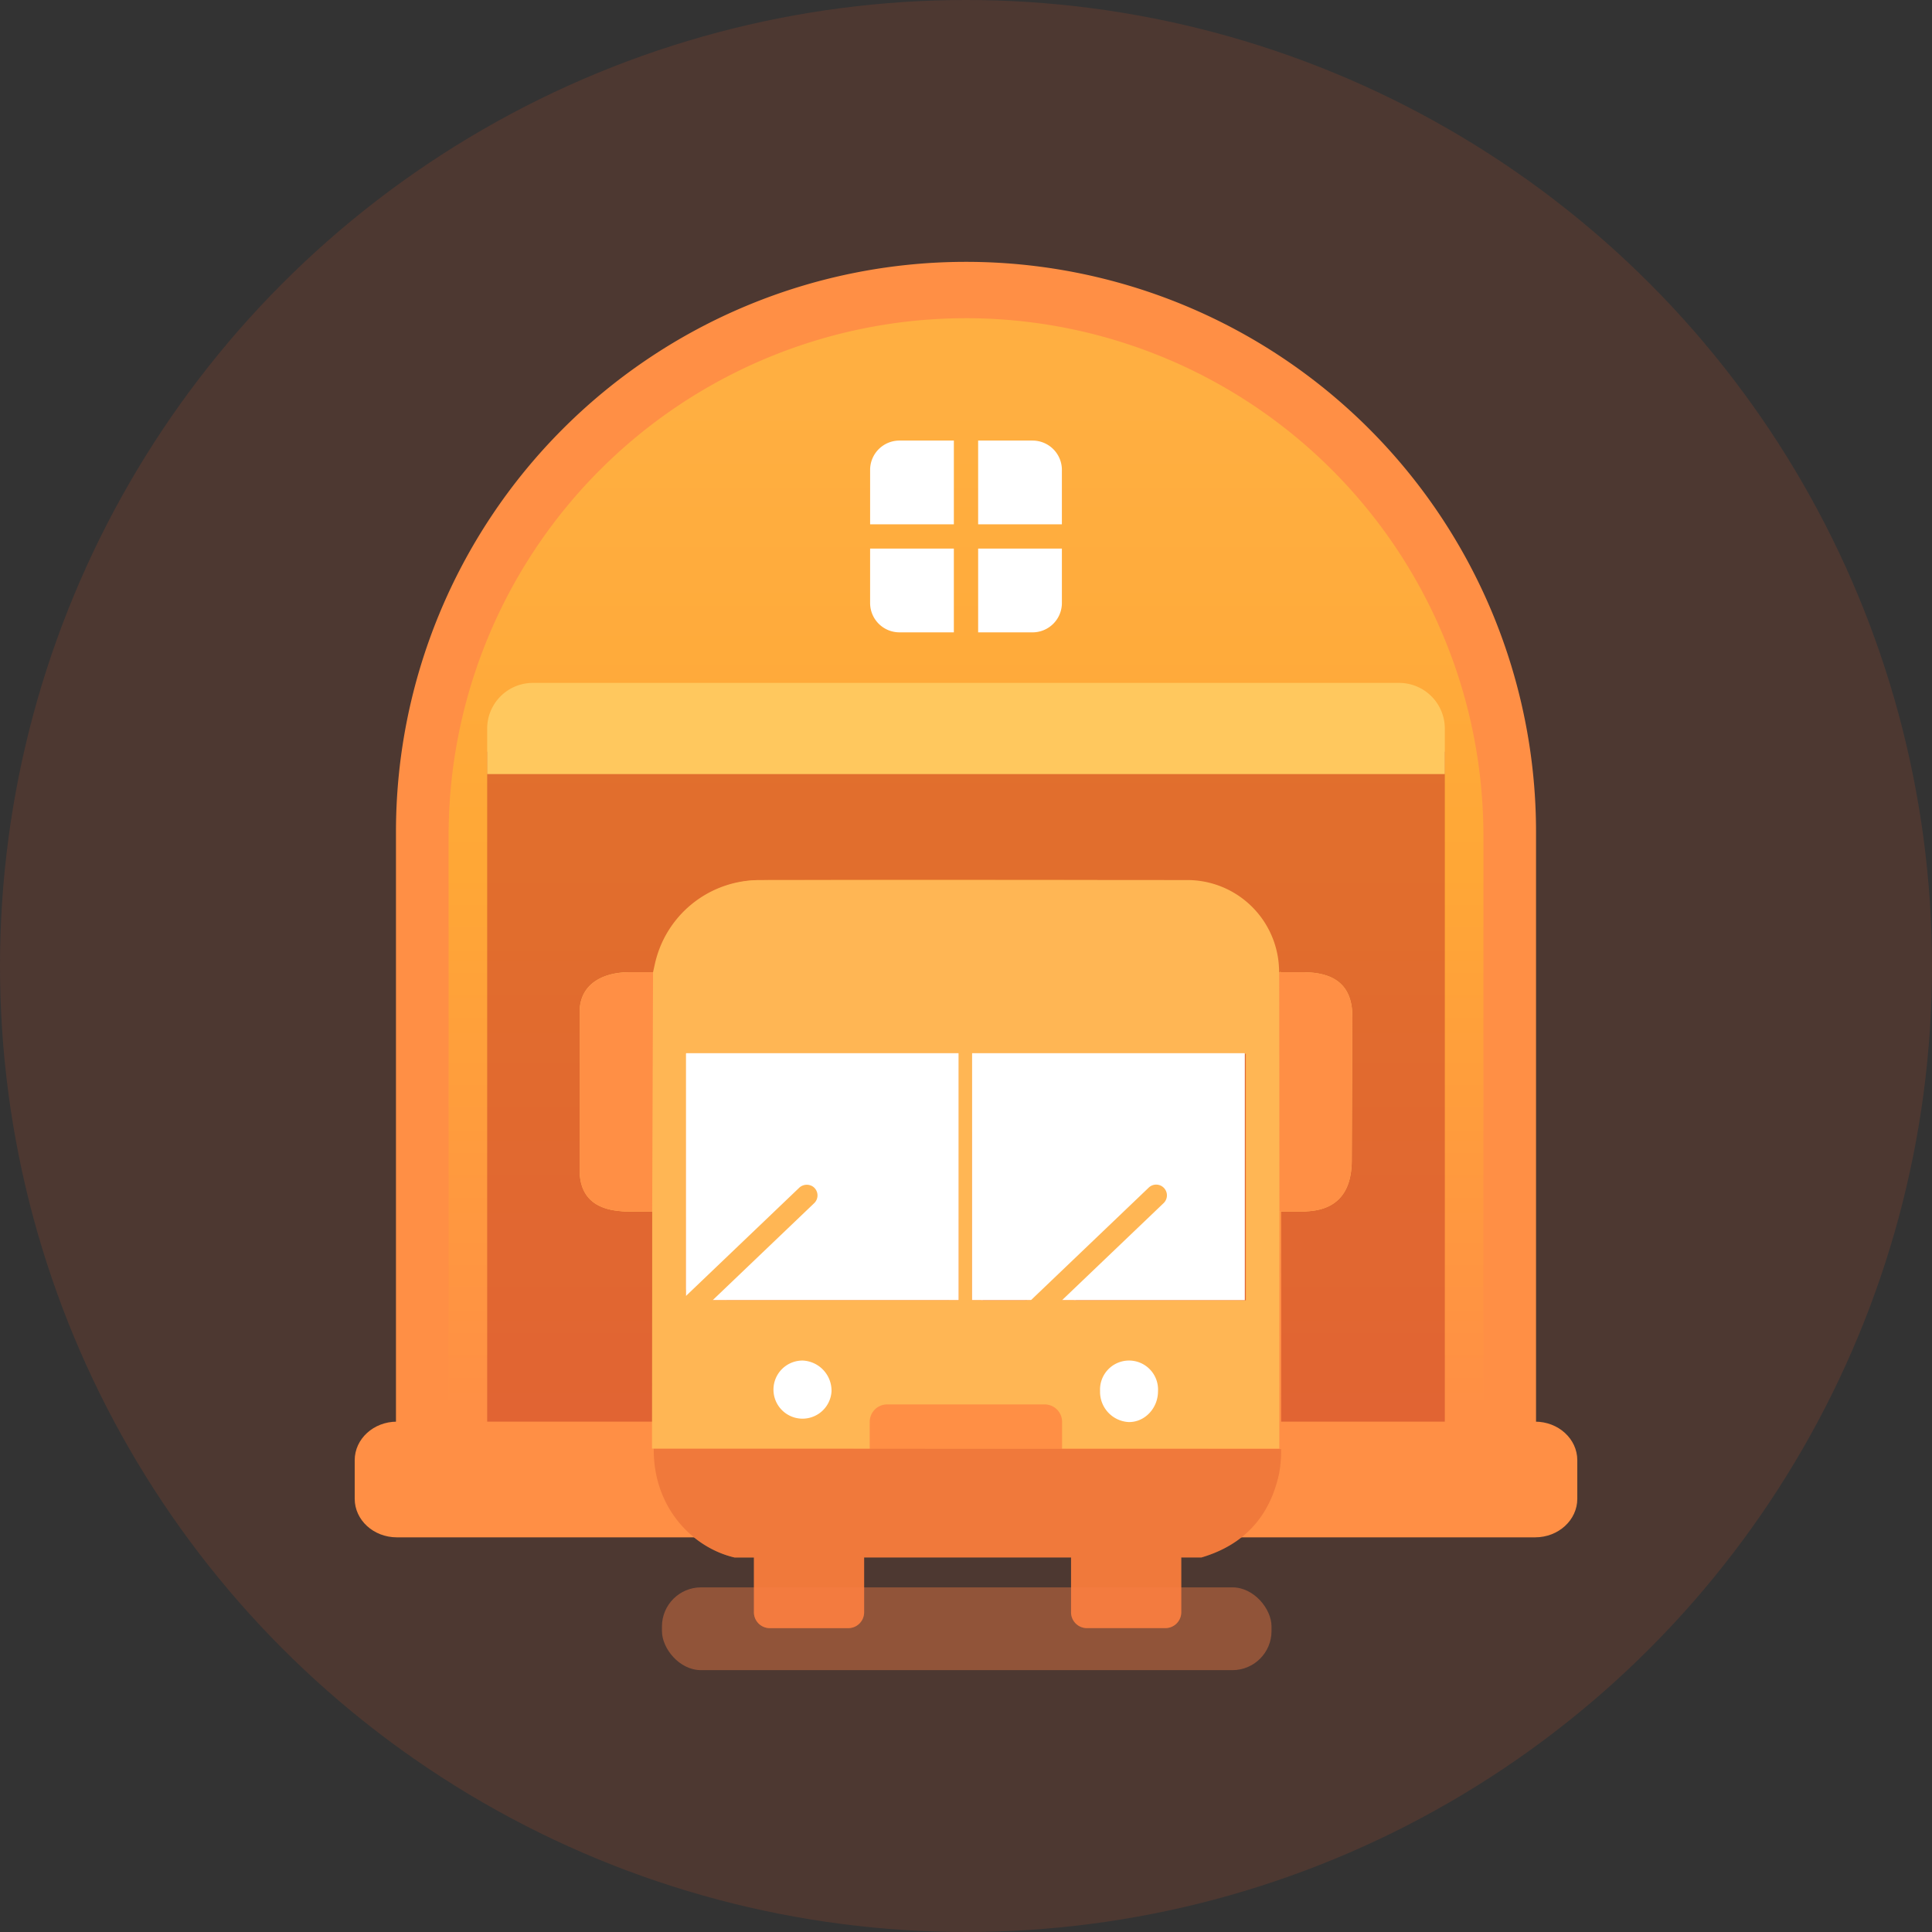 <svg id="Icons-Home" xmlns="http://www.w3.org/2000/svg" xmlns:xlink="http://www.w3.org/1999/xlink" viewBox="0 0 512 512"><rect x="0" y="0" width="512" height="512" fill="#333333" stroke="none"/><defs><style>.cls-1{fill:#f15a24;opacity:0.14;}.cls-2{fill:#ff8f45;}.cls-3{fill:url(#linear-gradient);}.cls-4,.cls-7{fill:#cd4927;}.cls-4{opacity:0.6;}.cls-5{fill:#ffc85e;}.cls-6{fill:url(#linear-gradient-2);}.cls-7{opacity:0.3;}.cls-8{fill:#fff;}.cls-9{fill:#ffb654;}.cls-10{fill:none;}.cls-11{fill:#f97e48;opacity:0.4;}</style><linearGradient id="linear-gradient" x1="256" y1="105.987" x2="256" y2="374.104" gradientUnits="userSpaceOnUse"><stop offset="0" stop-color="#ffaf41"/><stop offset="0.466" stop-color="#ffa736"/><stop offset="1" stop-color="#ff8f45"/></linearGradient><linearGradient id="linear-gradient-2" x1="253.1" y1="267.257" x2="252.41" y2="408.027" gradientUnits="userSpaceOnUse"><stop offset="0" stop-color="#ffa736"/><stop offset="0.487" stop-color="#ff8f45"/><stop offset="0.984" stop-color="#ff8f45"/></linearGradient></defs><title>Bus-Company</title><g id="Bus-Company"><circle id="Background-Orange" class="cls-1" cx="256" cy="256" r="256"/><g id="Bus-Company-2" data-name="Bus-Company"><path class="cls-2" d="M407.064,378.19H104.936V220.457A151.064,151.064,0,0,1,255.664,69.393h0a151.064,151.064,0,0,1,151.4,151.064Z"/><path class="cls-3" d="M393.119,378.077H118.881V221.449A137.119,137.119,0,0,1,255.7,84.33h0A137.119,137.119,0,0,1,393.119,221.449Z"/><rect class="cls-4" x="129.107" y="199.198" width="253.786" height="179.784"/><path class="cls-5" d="M382.893,193.062v12.084H129.107V193.062a12.117,12.117,0,0,1,12.086-12.086H370.807a12.117,12.117,0,0,1,12.086,12.086Zm0,0"/><path class="cls-2" d="M105.173,376.753H406.827c6.17,0,11.173,4.575,11.173,10.22v10.218c0,5.644-5,10.22-11.173,10.22H105.173C99,407.412,94,402.835,94,397.192V386.973c0-5.645,5-10.22,11.173-10.22Zm0,0"/><path class="cls-6" d="M345.842,257.649c-2.126-.007-4.253,0-6.4,0-.218-.728-1.247,1.75-2.28,2.748a12.373,12.373,0,0,1-2.665,2.132,12.121,12.121,0,0,1-3.6.973c-.055,0-.109-.007-.163-.008,0,.048,0,.079.007.106-5.315,1.588-7.98-.008-12.238-2.137-2.567-1.284-4.264,1.6-8.527,1.6a10.306,10.306,0,0,1-8.527-4.264c-2.354-2.943-1.066-11.192-1.066-11.192-5.863,1.066-9.593-5.863-9.593-5.863h0a7.2,7.2,0,0,1-1.066-2.665,8.275,8.275,0,0,1,1.086-5.85c-32.973-.035-56.353-.039-89.326.007a28.327,28.327,0,0,0-27.422,22.021c-.165.713-.318,1.429-.531,2.393-2.055,0-4.168,0-6.281,0-6.747.009-10.788,3-12.831,9.476a1.874,1.874,0,0,1-.333.467v43.17a30.349,30.349,0,0,0,1.417,3.689,11.931,11.931,0,0,0,11.048,6.6c2.179.036,4.358.006,6.756.006v2.539c0,20.1.165,40.2-.053,60.3-.167,15.41,9.98,25.891,20.792,28.7.2.053.614.151.614.151H199.8v14.538a4.2,4.2,0,0,0,4.184,4.184h20.832A4.2,4.2,0,0,0,229,427.278V412.74h54.841v14.538a4.2,4.2,0,0,0,4.184,4.184h20.832a4.2,4.2,0,0,0,4.184-4.184V412.74H318.4l.21-.063c11.021-3.324,17.809-10.68,20.316-21.923a31.494,31.494,0,0,0,.574-6.747q.063-30.178.024-60.357v-2.6c2.221,0,4.264.016,6.306,0C354.017,320.974,354.1,257.675,345.842,257.649ZM251.475,344.58H192.53l21.412-20.912a4.63,4.63,0,0,0-6.47-6.624l-25.285,24.694V279.255h69.288Zm79.158.038H285.045l22.909-22.374a4.63,4.63,0,0,0-6.47-6.624L273,343.443a4.624,4.624,0,0,0-.87,1.175H260.459v-65.4h70.174Z"/><path class="cls-7" d="M173.253,383.886c-.167,15.41,9.98,25.891,20.792,28.7.2.053.614.151.614.151H199.8v14.538a4.2,4.2,0,0,0,4.184,4.184h20.832A4.2,4.2,0,0,0,229,427.278V412.74h54.841v14.538a4.2,4.2,0,0,0,4.184,4.184h20.832a4.2,4.2,0,0,0,4.184-4.184V412.74H318.4l.21-.063c11.021-3.324,17.809-10.68,20.316-21.923a31.494,31.494,0,0,0,.574-6.747Z"/><rect class="cls-8" x="181.749" y="279.048" width="72.332" height="65.524"/><rect class="cls-8" x="257.558" y="279.048" width="72.332" height="65.524"/><path class="cls-9" d="M345.373,257.649c-2.126-.007-6.4,0-6.4,0h0a24.341,24.341,0,0,0-24.333-24.428c-33.108-.008-90.733-.018-113.621.014a28.327,28.327,0,0,0-27.422,22.021c-.165.713-.318,1.429-.531,2.393-2.055,0-4.168,0-6.281,0-6.747.009-12.809,2.882-13.165,9.943v43.17c.356,8.884,7.527,10.2,12.465,10.284,2.179.036,4.358.006,6.756.006v2.539c0,20.1-.053,60.3-.053,60.3h57.721c-.014-.145-.022-.292-.022-.44V376.8a4.617,4.617,0,0,1,4.617-4.617h41.742a4.617,4.617,0,0,1,4.617,4.617v6.647c0,.149-.009.3-.022.44h57.591s.024-40.116.024-60.235v-2.6c2.221,0,4.264.016,6.306,0,8.19-.076,13.021-4.255,12.873-14.11,0-.188.143-36.906.148-37.151C358.552,261.068,353.632,257.675,345.373,257.649Zm-91.292,86.923h-3.075v.009H192.061l.009-.009h-3.215l26.913-25.717a2.852,2.852,0,0,0-.31-4.378,2.943,2.943,0,0,0-3.727.355L181.749,343.48v-1.772l-.031.03V279.255h.031v-.207h72.332Zm76.083.046H284.576l.047-.046h-3.181l26.913-25.717a2.849,2.849,0,1,0-3.937-4.119L273.2,344.572h-1.509c-.008.016-.02.03-.029.046H259.99v-.046h-2.431V279.048H329.89v.174h.273Z"/><path class="cls-2" d="M345.373,257.649c-2.126-.007-6.4,0-6.4,0h0c.046-13.476.083,63.405.083,63.405s4.264.016,6.306,0c8.19-.076,13.021-4.255,12.873-14.11,0-.188.143-36.906.148-37.151C358.552,261.068,353.632,257.675,345.373,257.649Z"/><path class="cls-2" d="M173.062,257.648s-4.168,0-6.281,0c-6.747.009-12.809,2.882-13.165,9.943v43.17c.356,8.884,7.527,10.2,12.465,10.284,2.179.036,6.756.006,6.756.006Z"/><path class="cls-8" d="M220.361,368.762a7.7,7.7,0,1,1-7.582-8.2A8,8,0,0,1,220.361,368.762Z"/><path class="cls-8" d="M291.529,368.622a7.688,7.688,0,1,1,15.354.069c.009,4.532-3.558,8.264-7.8,8.167A8.01,8.01,0,0,1,291.529,368.622Z"/><path class="cls-10" d="M330.164,279.222H259.99v65.4h70.174Z"/><path class="cls-10" d="M251.006,279.255H181.718V344.58h69.288Z"/><rect class="cls-11" x="175.425" y="420.669" width="161.542" height="21.938" rx="10.36" ry="10.36"/><path class="cls-8" d="M252.782,138.949V116.755H238.366a7.777,7.777,0,0,0-7.777,7.777v14.417Z"/><path class="cls-8" d="M259.218,138.949h22.194V124.533a7.777,7.777,0,0,0-7.777-7.777H259.218Z"/><path class="cls-8" d="M252.782,145.386H230.588V159.8a7.777,7.777,0,0,0,7.777,7.777h14.416Z"/><path class="cls-8" d="M259.218,145.386v22.193h14.416a7.777,7.777,0,0,0,7.777-7.777V145.386Z"/></g></g></svg>